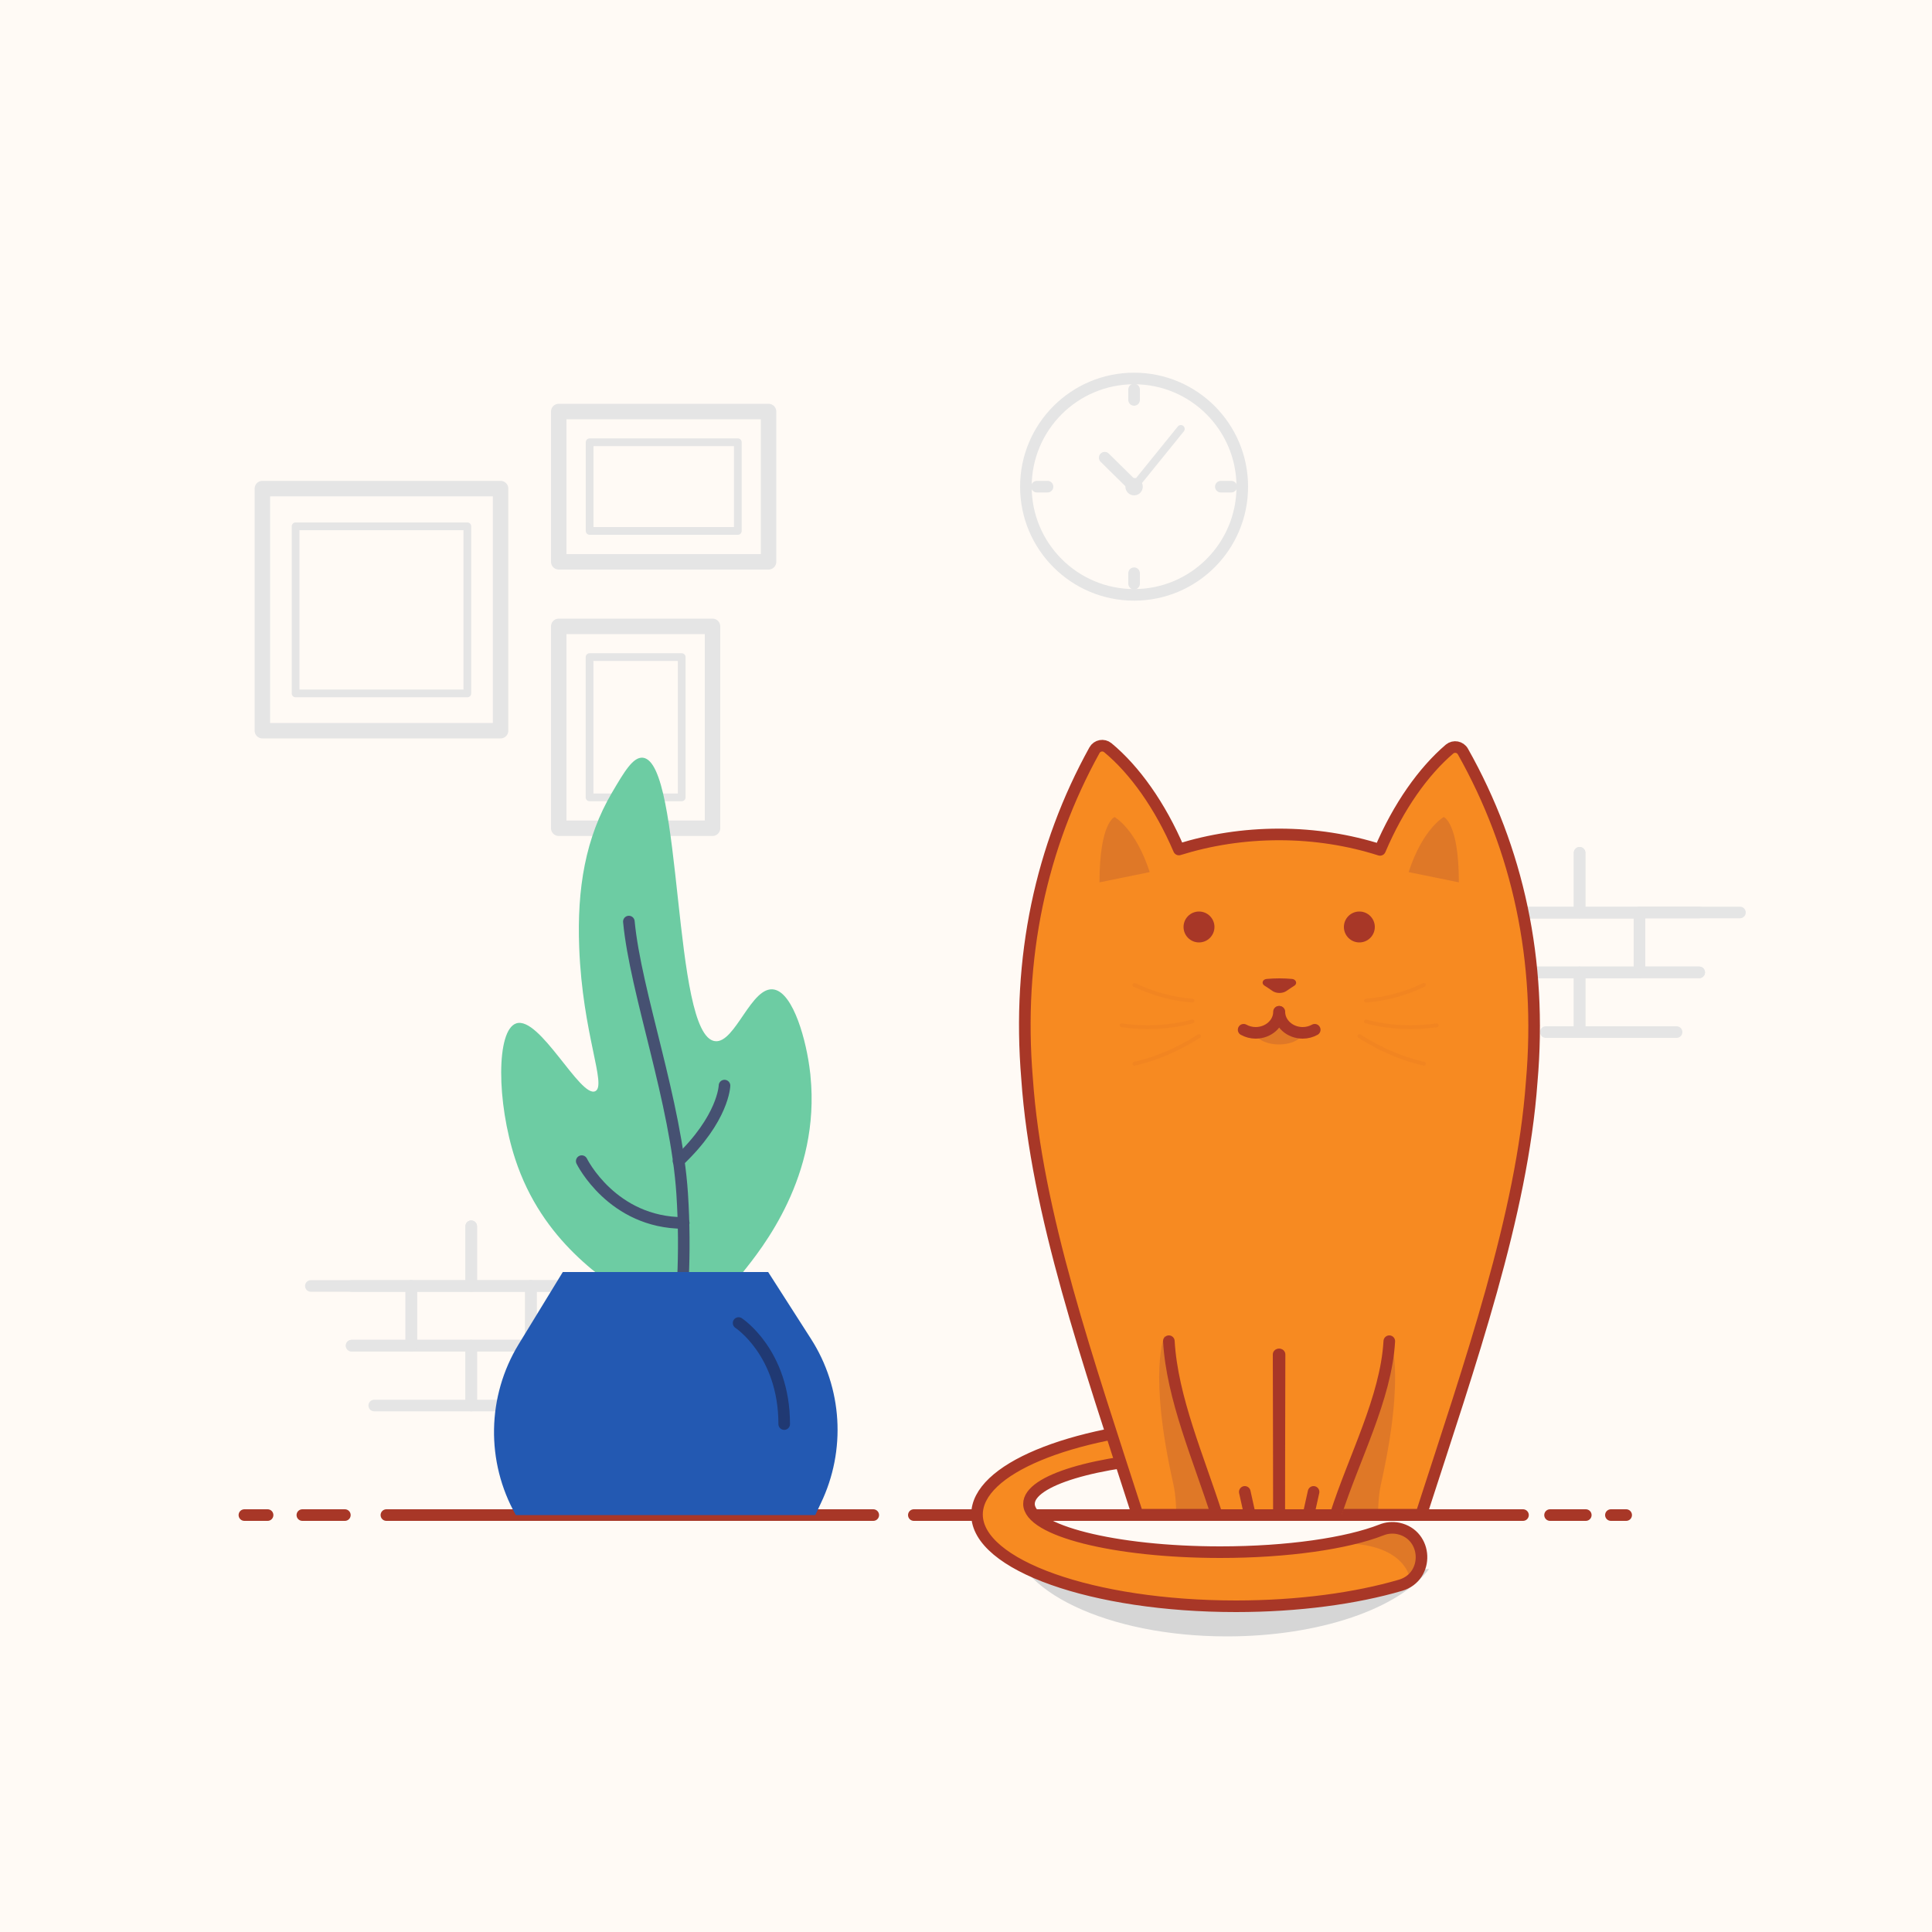<svg width="300" height="300" viewBox="0 0 1000 1000" fill="none" xmlns="http://www.w3.org/2000/svg">
<rect x="0" y="0" width="1000" height="1000" fill="#808080" stroke="none"/>
<g clip-path="url(#clip0_366_138)">
<path d="M1000 0H0V1000H1000V0Z" fill="#FFFAF5"/>
<path d="M243.9 634.7V665.6H182" stroke="#E5E5E5" stroke-width="6" stroke-miterlimit="10" stroke-linecap="round" stroke-linejoin="round"/>
<path d="M305.7 665.6H243.9V634.7" stroke="#E5E5E5" stroke-width="6" stroke-miterlimit="10" stroke-linecap="round" stroke-linejoin="round"/>
<path d="M274.8 665.601H212.9V696.501H274.8V665.601Z" stroke="#E5E5E5" stroke-width="6" stroke-miterlimit="10" stroke-linecap="round" stroke-linejoin="round"/>
<path d="M261.4 727.5H243.9V696.5H305.7" stroke="#E5E5E5" stroke-width="6" stroke-miterlimit="10" stroke-linecap="round" stroke-linejoin="round"/>
<path d="M182 696.5H243.9V727.5H193.7" stroke="#E5E5E5" stroke-width="6" stroke-miterlimit="10" stroke-linecap="round" stroke-linejoin="round"/>
<path d="M160.9 665.601H212.9V696.501H182" stroke="#E5E5E5" stroke-width="6" stroke-miterlimit="10" stroke-linecap="round" stroke-linejoin="round"/>
<path d="M319.4 696.501H274.8V665.601H296.2" stroke="#E5E5E5" stroke-width="6" stroke-miterlimit="10" stroke-linecap="round" stroke-linejoin="round"/>
<path d="M817.6 441.4V472.3H879.5" stroke="#E5E5E5" stroke-width="6" stroke-miterlimit="10" stroke-linecap="round" stroke-linejoin="round"/>
<path d="M755.8 472.3H817.6V441.4" stroke="#E5E5E5" stroke-width="6" stroke-miterlimit="10" stroke-linecap="round" stroke-linejoin="round"/>
<path d="M786.686 503.329L848.586 503.329L848.586 472.429L786.686 472.429L786.686 503.329Z" stroke="#E5E5E5" stroke-width="6" stroke-miterlimit="10" stroke-linecap="round" stroke-linejoin="round"/>
<path d="M800.1 534.201H817.6V503.301H755.8" stroke="#E5E5E5" stroke-width="6" stroke-miterlimit="10" stroke-linecap="round" stroke-linejoin="round"/>
<path d="M879.5 503.301H817.6V534.201H867.8" stroke="#E5E5E5" stroke-width="6" stroke-miterlimit="10" stroke-linecap="round" stroke-linejoin="round"/>
<path d="M900.6 472.301H848.6V503.301H879.5" stroke="#E5E5E5" stroke-width="6" stroke-miterlimit="10" stroke-linecap="round" stroke-linejoin="round"/>
<path d="M742.1 503.301H786.7V472.301H765.3" stroke="#E5E5E5" stroke-width="6" stroke-miterlimit="10" stroke-linecap="round" stroke-linejoin="round"/>
<path d="M587 307.9C617.928 307.9 643 282.828 643 251.9C643 220.972 617.928 195.9 587 195.9C556.072 195.9 531 220.972 531 251.9C531 282.828 556.072 307.9 587 307.9Z" stroke="#E5E5E5" stroke-width="6" stroke-miterlimit="10" stroke-linecap="round" stroke-linejoin="round"/>
<path d="M587 201.601V207.001" stroke="#E5E5E5" stroke-width="6" stroke-miterlimit="10" stroke-linecap="round" stroke-linejoin="round"/>
<path d="M587 296.7V302.1" stroke="#E5E5E5" stroke-width="6" stroke-miterlimit="10" stroke-linecap="round" stroke-linejoin="round"/>
<path d="M637.3 251.9H631.9" stroke="#E5E5E5" stroke-width="6" stroke-miterlimit="10" stroke-linecap="round" stroke-linejoin="round"/>
<path d="M542.2 251.9H536.7" stroke="#E5E5E5" stroke-width="6" stroke-miterlimit="10" stroke-linecap="round" stroke-linejoin="round"/>
<path d="M587 256.4C589.485 256.4 591.5 254.386 591.5 251.9C591.5 249.415 589.485 247.4 587 247.4C584.515 247.4 582.5 249.415 582.5 251.9C582.5 254.386 584.515 256.4 587 256.4Z" fill="#E5E5E5"/>
<path d="M587 251.9L611.2 222" stroke="#E5E5E5" stroke-width="4" stroke-miterlimit="10" stroke-linecap="round" stroke-linejoin="round"/>
<path d="M571.8 236.9L587 251.9" stroke="#E5E5E5" stroke-width="6" stroke-miterlimit="10" stroke-linecap="round" stroke-linejoin="round"/>
<path d="M259.1 252.9H135.8V378.2H259.1V252.9Z" stroke="#E5E5E5" stroke-width="8" stroke-miterlimit="10" stroke-linecap="round" stroke-linejoin="round"/>
<path d="M241.894 358.916L241.894 272.416H152.994V358.916H241.894Z" stroke="#E5E5E5" stroke-width="4" stroke-miterlimit="10" stroke-linecap="round" stroke-linejoin="round"/>
<path d="M397.8 213H289.2V290.8H397.8V213Z" stroke="#E5E5E5" stroke-width="8" stroke-miterlimit="10" stroke-linecap="round" stroke-linejoin="round"/>
<path d="M381.891 274.811V228.911H305.191V274.811H381.891Z" stroke="#E5E5E5" stroke-width="4" stroke-miterlimit="10" stroke-linecap="round" stroke-linejoin="round"/>
<path d="M352.847 412.719V340.119H305.147V412.719H352.847Z" stroke="#E5E5E5" stroke-width="4" stroke-miterlimit="10" stroke-linecap="round" stroke-linejoin="round"/>
<path d="M368.8 324.2H289.2V428.7H368.8V324.2Z" stroke="#E5E5E5" stroke-width="8" stroke-miterlimit="10" stroke-linecap="round" stroke-linejoin="round"/>
<path d="M833.8 784.2H841.7" stroke="#A83727" stroke-width="6" stroke-miterlimit="10" stroke-linecap="round" stroke-linejoin="round"/>
<path d="M802.3 784.2H820.8" stroke="#A83727" stroke-width="6" stroke-miterlimit="10" stroke-linecap="round" stroke-linejoin="round"/>
<path d="M473 784.2H788.3" stroke="#A83727" stroke-width="6" stroke-miterlimit="10" stroke-linecap="round" stroke-linejoin="round"/>
<path d="M200 784.2H452" stroke="#A83727" stroke-width="6" stroke-miterlimit="10" stroke-linecap="round" stroke-linejoin="round"/>
<path d="M156.5 784.2H178.5" stroke="#A83727" stroke-width="6" stroke-miterlimit="10" stroke-linecap="round" stroke-linejoin="round"/>
<path d="M126.5 784.2H138.5" stroke="#A83727" stroke-width="6" stroke-miterlimit="10" stroke-linecap="round" stroke-linejoin="round"/>
<path d="M330.9 674.4C312.7 662.8 280.6 642.4 266.7 600C257 570.4 256.8 533.2 267.2 529.7C279.3 525.7 300.4 568.5 308.1 564.8C314.2 561.9 301.5 535.4 299.8 490.5C298.6 459.9 303 433.6 316.8 410.2C323.1 399.5 327.7 391.6 332.8 392.2C353.7 394.6 347.8 536.2 370.1 538.9C380.6 540.2 389 509.7 400.8 512.2C410.8 514.3 417.5 539 419.3 555C419.4 555.8 419.5 556.4 419.5 556.9C424.7 608.8 394.4 646.2 384.2 658.9C368.9 677.7 358.6 681.5 350.6 681.6C342.2 681.5 335.8 677.6 330.9 674.4Z" fill="#6DCCA3"/>
<path d="M325.5 477C329 514 350 570.3 353.1 618C355.1 649.1 353.2 676.5 350.1 699" stroke="#465172" stroke-width="6" stroke-miterlimit="10" stroke-linecap="round" stroke-linejoin="round"/>
<path d="M422 784.2H267C251.4 756.6 252 722.7 268.5 695.7L291.3 658.4H397.6L419.7 692.9C436.1 718.4 438 750.7 424.9 778L422 784.2Z" fill="#2359B2"/>
<path d="M375 561.9C375 561.9 374.6 578.9 351.2 601" stroke="#465172" stroke-width="6" stroke-miterlimit="10" stroke-linecap="round" stroke-linejoin="round"/>
<path d="M301.1 601C301.1 601 316.8 633 353.9 633" stroke="#465172" stroke-width="6" stroke-miterlimit="10" stroke-linecap="round" stroke-linejoin="round"/>
<path opacity="0.67" d="M382.3 684.8C382.3 684.8 405.9 700.2 405.9 737.1" stroke="#1E2A54" stroke-width="6" stroke-miterlimit="10" stroke-linecap="round" stroke-linejoin="round"/>
<path d="M523.6 794C523.6 823.2 573.5 847 635 847C683.2 847 724.2 832.5 739.7 812.1L623.2 820.5L523.6 794Z" fill="#D6D6D6"/>
<path d="M723.7 791.1C720.8 790.5 717.7 790.8 715 791.9C697.4 798.8 666.6 803.4 631.6 803.4C576.9 803.4 532.6 792.2 532.6 778.4C532.6 766.2 567.3 756 613.2 753.8L616.4 737.1C553.5 741 505.7 760.5 505.7 783.9C505.7 810.1 565.7 831.4 639.7 831.4C672.1 831.4 701.8 827.3 725 820.5C740 816 739.1 794.3 723.7 791.1Z" fill="#F78A21"/>
<path opacity="0.26" d="M671.1 801.3L719.1 790.8C719.1 790.8 731.7 792.1 734 798.8C738 810.2 729.8 817.2 729.8 817.2C729.8 817.2 726.7 790.8 671.1 801.3Z" fill="#9B463D"/>
<path d="M723.7 791.1C720.8 790.5 717.7 790.8 715 791.9C697.4 798.8 666.6 803.4 631.6 803.4C576.9 803.4 532.6 792.2 532.6 778.4C532.6 766.2 567.3 756 613.2 753.8L616.4 737.1C553.5 741 505.7 760.5 505.7 783.9C505.7 810.1 565.7 831.4 639.7 831.4C672.1 831.4 701.8 827.3 725 820.5C740 816 739.1 794.3 723.7 791.1Z" stroke="#A83727" stroke-width="6" stroke-miterlimit="10" stroke-linecap="round" stroke-linejoin="round"/>
<path d="M714.3 439.9C698.3 434.8 680.6 431.9 662.1 431.9C643.7 431.9 626.2 434.7 610.2 439.7C600.5 417 587.3 398.5 573.4 387C571.2 385.2 567.9 385.8 566.5 388.3C538.8 438.4 526.4 495.7 531.6 558.2C536.4 628 563.3 704.7 588.8 784H735.6C761.2 704.8 787.8 628.9 792.8 560C798.3 497.1 785.7 439.6 757.2 389C755.8 386.5 752.5 385.9 750.3 387.7C736.7 399.3 723.8 417.5 714.3 439.9Z" fill="#F78A21"/>
<path opacity="0.26" d="M674.4 533.9C674.4 537.6 668.9 540.6 662 540.6C655.2 540.6 649.6 537.6 649.6 533.9L662.1 531.1L674.4 533.9Z" fill="#9B463D"/>
<path opacity="0.26" d="M713.3 782.6C713.3 782.6 713.3 774.7 714.8 768.1C728 709.4 719.3 691.3 719.3 691.3L691.5 782.8L713.3 782.6Z" fill="#9B463D"/>
<path opacity="0.26" d="M608.8 782.6C608.8 782.6 608.8 774.7 607.3 768.1C594.1 709.4 602.8 691.3 602.8 691.3L630.6 782.8L608.8 782.6Z" fill="#9B463D"/>
<path d="M714.3 439.9C698.3 434.8 680.6 431.9 662.1 431.9C643.7 431.9 626.2 434.7 610.2 439.7C600.5 417 587.3 398.5 573.4 387C571.2 385.2 567.9 385.8 566.5 388.3C538.8 438.4 526.4 495.7 531.6 558.2C536.4 628 563.3 704.7 588.8 784H735.6C761.2 704.8 787.8 628.9 792.8 560C798.3 497.1 785.7 439.6 757.2 389C755.8 386.5 752.5 385.9 750.3 387.7C736.7 399.3 723.8 417.5 714.3 439.9Z" stroke="#A83727" stroke-width="6" stroke-miterlimit="10" stroke-linecap="round" stroke-linejoin="round"/>
<path d="M620.6 487.8C625.018 487.8 628.6 484.218 628.6 479.8C628.6 475.382 625.018 471.8 620.6 471.8C616.182 471.8 612.6 475.382 612.6 479.8C612.6 484.218 616.182 487.8 620.6 487.8Z" fill="#A83727"/>
<path d="M703.6 487.8C708.018 487.8 711.6 484.218 711.6 479.8C711.6 475.382 708.018 471.8 703.6 471.8C699.182 471.8 695.6 475.382 695.6 479.8C695.6 484.218 699.182 487.8 703.6 487.8Z" fill="#A83727"/>
<path d="M668.8 506.699C664.4 506.299 660 506.299 655.6 506.699C653.5 506.899 652.8 508.999 654.4 510.099C655.8 510.999 657.2 511.899 658.6 512.899C660.6 514.299 663.9 514.299 665.9 512.899C667.3 511.899 668.7 510.999 670.1 510.099C671.6 508.999 670.8 506.899 668.8 506.699Z" fill="#A83727"/>
<path d="M719.1 694.199C717.4 723.699 703.7 754.699 694.3 784.199C684.6 784.199 662.1 784.199 662.1 784.199L662.3 701.099" fill="#F78A21"/>
<path d="M605 694.199C606.7 723.699 623.4 754.699 632.8 784.199C642.5 784.199 662 784.199 662 784.199L661.8 701.099" fill="#F78A21"/>
<path d="M680.5 532.999C678.7 533.999 676.5 534.599 674.3 534.599C667.6 534.599 662.2 529.699 662.2 523.699" stroke="#A83727" stroke-width="6" stroke-miterlimit="10" stroke-linecap="round" stroke-linejoin="round"/>
<path d="M643.7 532.999C645.5 533.999 647.7 534.599 649.9 534.599C656.6 534.599 662 529.699 662 523.699" stroke="#A83727" stroke-width="6" stroke-miterlimit="10" stroke-linecap="round" stroke-linejoin="round"/>
<path d="M719.1 694.199C717.4 723.699 700.7 754.699 691.3 784.199C681.6 784.199 662.1 784.199 662.1 784.199L662.3 701.099" stroke="#A83727" stroke-width="6" stroke-miterlimit="10" stroke-linecap="round" stroke-linejoin="round"/>
<path d="M605 694.199C606.7 723.699 620.4 754.699 629.8 784.199C639.5 784.199 662 784.199 662 784.199L661.8 701.099" stroke="#A83727" stroke-width="6" stroke-miterlimit="10" stroke-linecap="round" stroke-linejoin="round"/>
<path opacity="0.26" d="M729.1 451.399C736.5 428.699 747.3 422.899 747.3 422.899C747.3 422.899 755.1 425.799 755.1 456.699" fill="#9B463D"/>
<path opacity="0.26" d="M595.1 451.399C587.7 428.699 576.9 422.899 576.9 422.899C576.9 422.899 569.1 425.799 569.1 456.699" fill="#9B463D"/>
<path d="M644.3 772.199L646.8 783.499" stroke="#A83727" stroke-width="6" stroke-miterlimit="10" stroke-linecap="round" stroke-linejoin="round"/>
<path d="M679.9 772.199L677.4 783.499" stroke="#A83727" stroke-width="6" stroke-miterlimit="10" stroke-linecap="round" stroke-linejoin="round"/>
<g opacity="0.24">
<path opacity="0.24" d="M707 528.7C719.1 531.9 731.6 532.5 743.6 530.7" stroke="#A83727" stroke-width="2" stroke-miterlimit="10" stroke-linecap="round" stroke-linejoin="round"/>
<path opacity="0.24" d="M703.6 536.3C714.6 543.3 726 548.1 737 550.6" stroke="#A83727" stroke-width="2" stroke-miterlimit="10" stroke-linecap="round" stroke-linejoin="round"/>
<path opacity="0.24" d="M707 517.9C716.9 517.2 727.1 514.5 737 509.8" stroke="#A83727" stroke-width="2" stroke-miterlimit="10" stroke-linecap="round" stroke-linejoin="round"/>
<path opacity="0.24" d="M617.2 528.7C605.1 531.9 592.6 532.5 580.6 530.7" stroke="#A83727" stroke-width="2" stroke-miterlimit="10" stroke-linecap="round" stroke-linejoin="round"/>
<path opacity="0.24" d="M620.6 536.3C609.6 543.3 598.2 548.1 587.2 550.6" stroke="#A83727" stroke-width="2" stroke-miterlimit="10" stroke-linecap="round" stroke-linejoin="round"/>
<path opacity="0.24" d="M617.2 517.9C607.3 517.2 597.1 514.5 587.2 509.8" stroke="#A83727" stroke-width="2" stroke-miterlimit="10" stroke-linecap="round" stroke-linejoin="round"/>
</g>
</g>
<defs>
<clipPath id="clip0_366_138">
<rect width="1000" height="1000" fill="white"/>
</clipPath>
</defs>
</svg>
